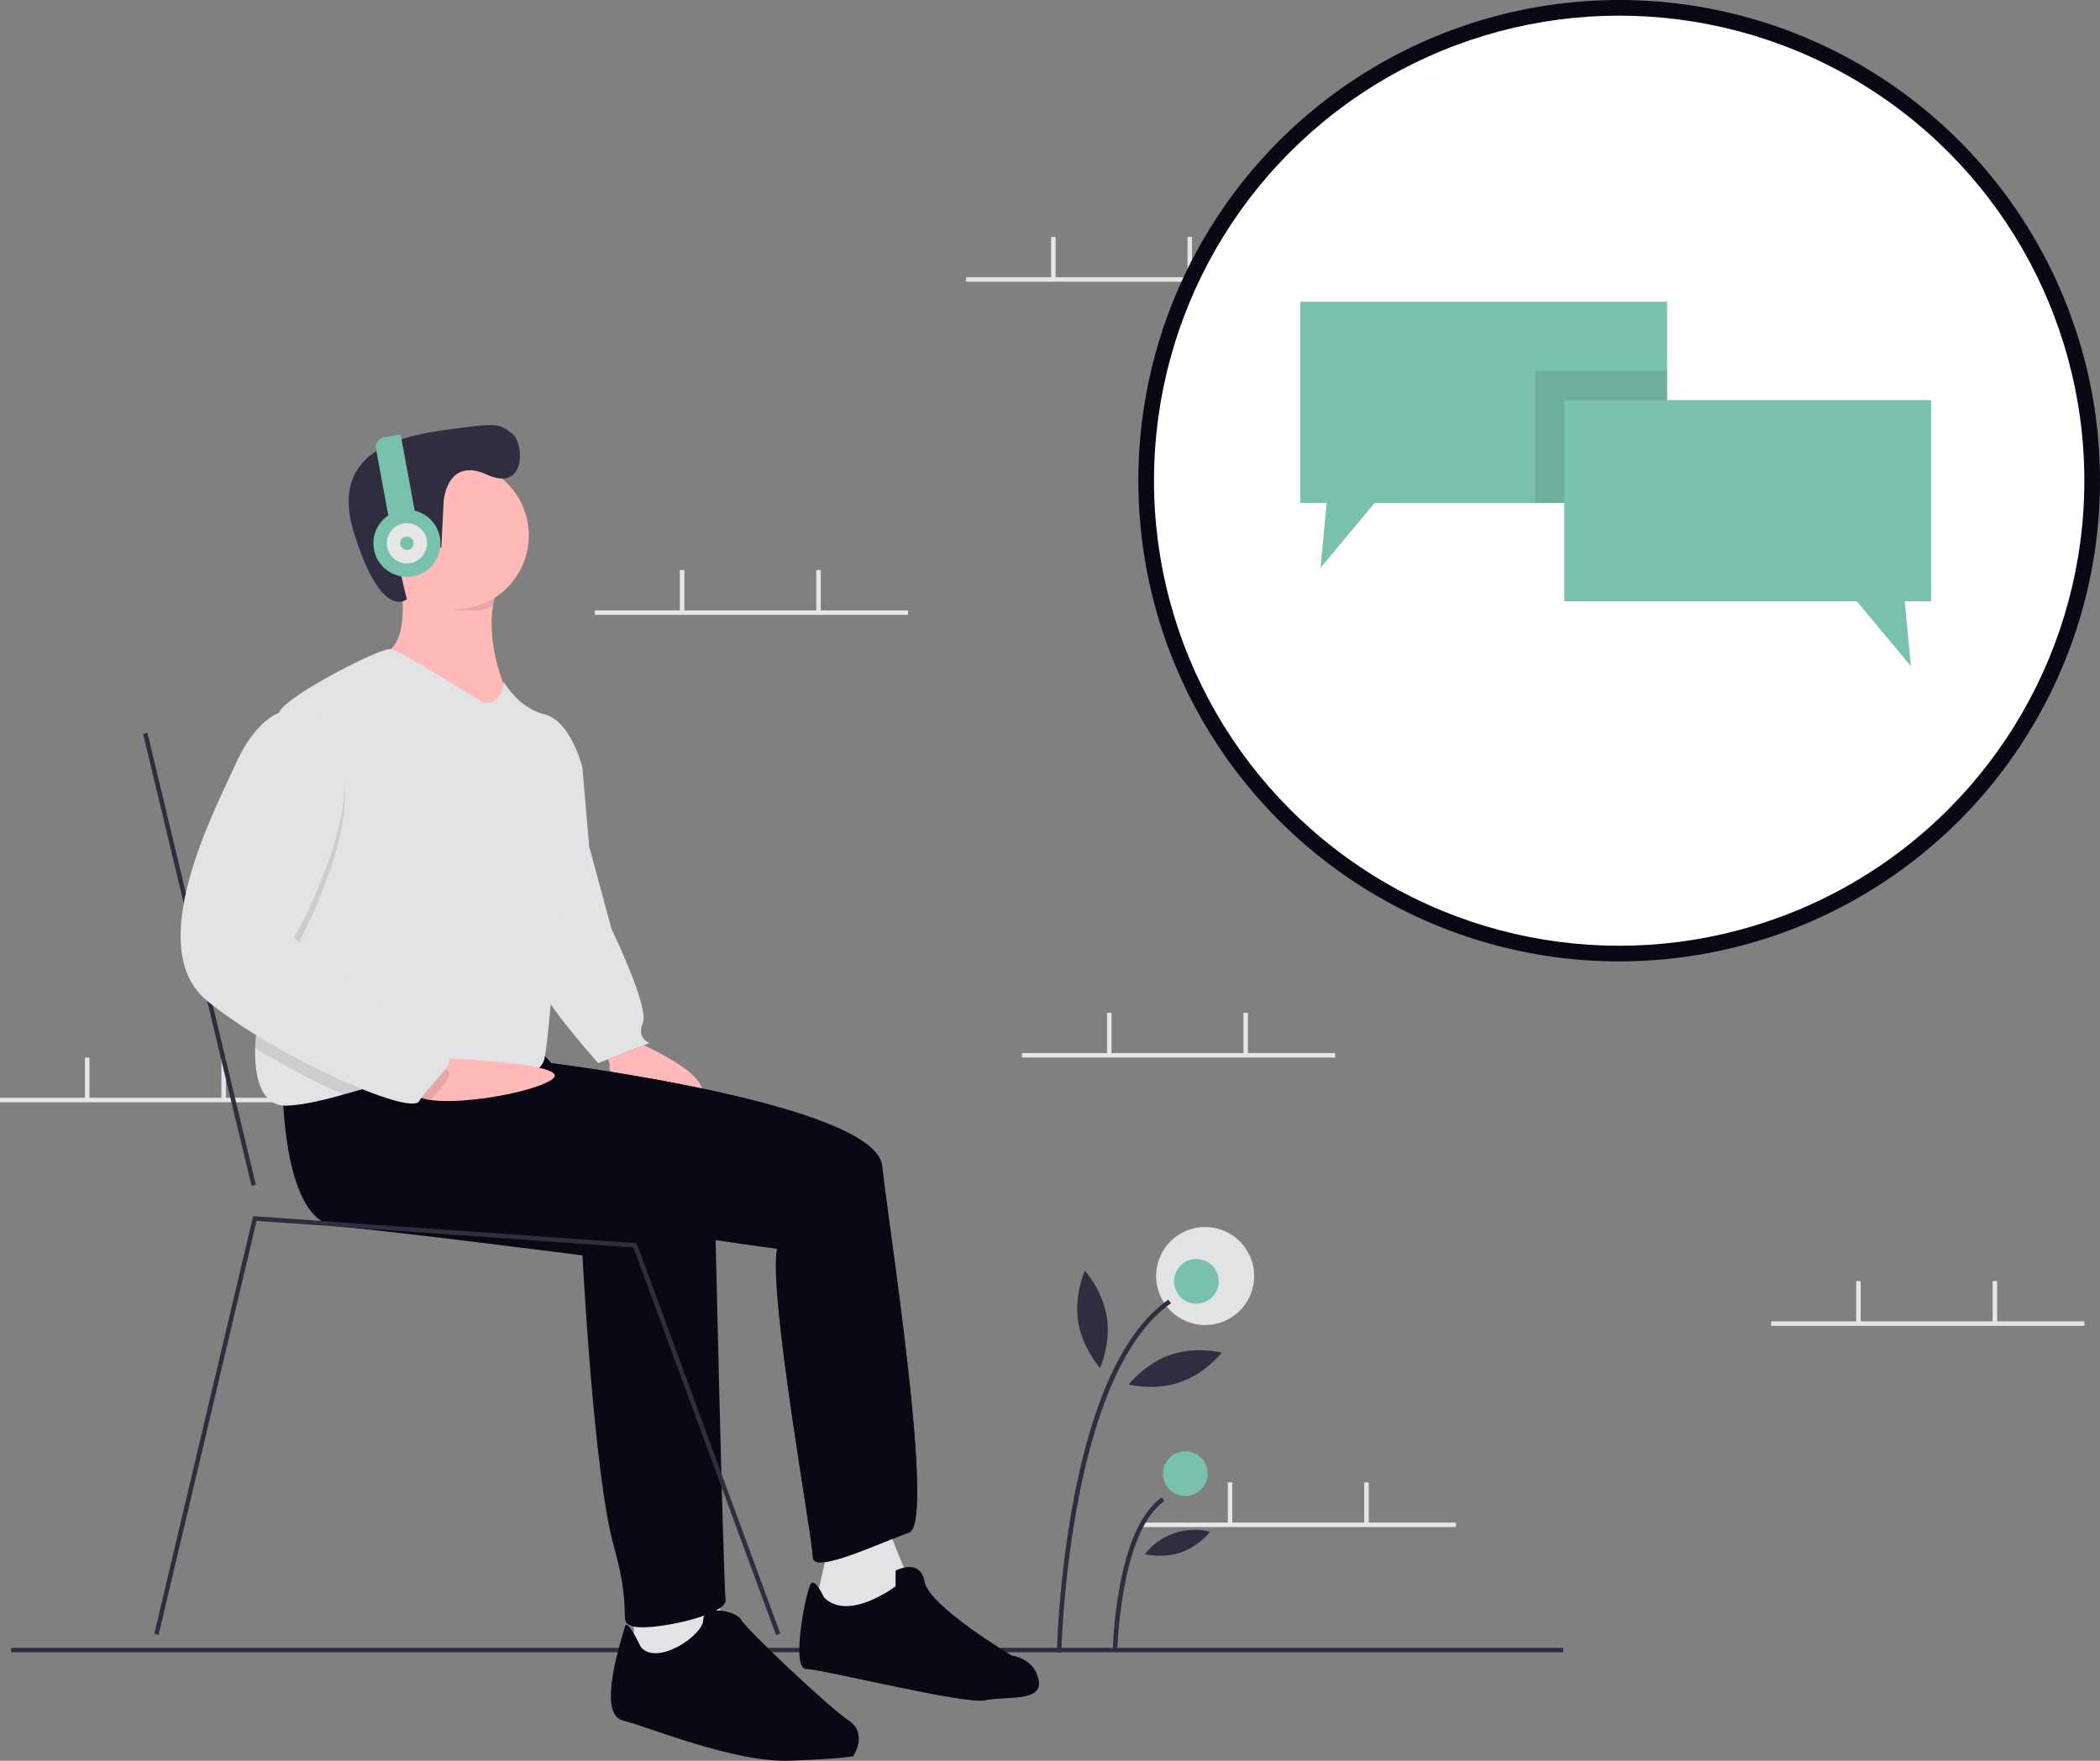 <svg xmlns="http://www.w3.org/2000/svg" width="939" height="787.545" viewBox="0 0 939 787.545" data-src="https://cdn.undraw.co/illustration/podcast-listener_dpel.svg" xmlns:xlink="http://www.w3.org/1999/xlink" role="img" artist="Katerina Limpitsouni" source="https://undraw.co/">
  <rect x="0" y="0" width="939" height="787.545" fill="#808080" stroke="none"/>
  <g id="Group_1" data-name="Group 1" transform="translate(-489 -146)">
    <rect id="Rectangle_33" data-name="Rectangle 33" width="694" height="2" transform="translate(494 883)" fill="#2f2e41"/>
    <rect id="Rectangle_4" data-name="Rectangle 4" width="140" height="2" transform="translate(921 270)" fill="#e6e6e6"/>
    <rect id="Rectangle_5" data-name="Rectangle 5" width="2" height="18.5" transform="translate(959 252)" fill="#e6e6e6"/>
    <rect id="Rectangle_6" data-name="Rectangle 6" width="2" height="18.5" transform="translate(1020 252)" fill="#e6e6e6"/>
    <rect id="Rectangle_7" data-name="Rectangle 7" width="140" height="2" transform="translate(1000 827)" fill="#e6e6e6"/>
    <rect id="Rectangle_8" data-name="Rectangle 8" width="2" height="18.5" transform="translate(1038 809)" fill="#e6e6e6"/>
    <rect id="Rectangle_9" data-name="Rectangle 9" width="2" height="18.5" transform="translate(1099 809)" fill="#e6e6e6"/>
    <rect id="Rectangle_10" data-name="Rectangle 10" width="140" height="2" transform="translate(1281 737)" fill="#e6e6e6"/>
    <rect id="Rectangle_11" data-name="Rectangle 11" width="2" height="18.5" transform="translate(1319 719)" fill="#e6e6e6"/>
    <rect id="Rectangle_12" data-name="Rectangle 12" width="2" height="18.5" transform="translate(1380 719)" fill="#e6e6e6"/>
    <rect id="Rectangle_14" data-name="Rectangle 14" width="2" height="18.5" transform="translate(1330 490)" fill="#e6e6e6"/>
    <rect id="Rectangle_22" data-name="Rectangle 22" width="140" height="2" transform="translate(946 617)" fill="#e6e6e6"/>
    <rect id="Rectangle_23" data-name="Rectangle 23" width="2" height="18.5" transform="translate(984 599)" fill="#e6e6e6"/>
    <rect id="Rectangle_24" data-name="Rectangle 24" width="2" height="18.5" transform="translate(1045 599)" fill="#e6e6e6"/>
    <rect id="Rectangle_25" data-name="Rectangle 25" width="140" height="2" transform="translate(755 419)" fill="#e6e6e6"/>
    <rect id="Rectangle_26" data-name="Rectangle 26" width="2" height="18.5" transform="translate(793 401)" fill="#e6e6e6"/>
    <rect id="Rectangle_27" data-name="Rectangle 27" width="2" height="18.5" transform="translate(854 401)" fill="#e6e6e6"/>
    <rect id="Rectangle_28" data-name="Rectangle 28" width="140" height="2" transform="translate(489 637)" fill="#e6e6e6"/>
    <rect id="Rectangle_29" data-name="Rectangle 29" width="2" height="18.5" transform="translate(527 619)" fill="#e6e6e6"/>
    <rect id="Rectangle_30" data-name="Rectangle 30" width="2" height="18.5" transform="translate(588 619)" fill="#e6e6e6"/>
    <circle id="Ellipse_2" data-name="Ellipse 2" cx="215" cy="215" r="215" transform="translate(998 146)" fill="#090814"/>
    <rect id="Rectangle_31" data-name="Rectangle 31" width="2.001" height="207.872" transform="translate(552.98 474.235) rotate(-13.486)" fill="#2f2e41"/>
    <path id="Path_1-420" data-name="Path 1" d="M411.952,521s41,17,28,27-40-12-39-15-4-10-4-10Z" transform="translate(360.5 90.5)" fill="#ffb9b9"/>
    <path id="Path_2-421" data-name="Path 2" d="M375.952,387l13,12,3,35,10,37s17,35,14,42,3,9,3,9l-23,9s-25-28-25-34S375.952,387,375.952,387Z" transform="translate(360.5 90.5)" fill="#575a88"/>
    <path id="Path_3-422" data-name="Path 3" d="M375.952,387l13,12,3,35,10,37s17,35,14,42,3,9,3,9l-23,9s-25-28-25-34S375.952,387,375.952,387Z" transform="translate(360.5 90.5)" fill="#e2e3e4"/>
    <path id="Path_4-423" data-name="Path 4" d="M498.952,747s-5,23-6,25,19,9,19,9l24-17s-10-22-10-26Z" transform="translate(360.5 90.5)" fill="#e2e3e4"/>
    <path id="Path_5-424" data-name="Path 5" d="M367.952,523l7,8s145,18,148,46,24,160,12,164-43,19-43,11-20-118-16-138c0,0-173-22-177-47s4-36,4-36Z" transform="translate(360.5 90.5)" fill="#2f2e41"/>
    <path id="Path_6-425" data-name="Path 6" d="M367.952,523l7,8s145,18,148,46,24,160,12,164-43,19-43,11-20-118-16-138c0,0-173-22-177-47s4-36,4-36Z" transform="translate(360.5 90.5)" fill="#090814"/>
    <path id="Path_7-426" data-name="Path 7" d="M496.952,770s-4-9-6-6-9,38-2,38,71,16,80,14,26,1,24-9-12-11-12-11-37-22-39-33-13-5-13-5v7S507.952,781,496.952,770Z" transform="translate(360.5 90.5)" fill="#090814"/>
    <path id="Path_8-427" data-name="Path 8" d="M306.952,311s7,34-8,37,19,23,19,23l22,12,16-16s-14.5-29.5-3.5-51.5S306.952,311,306.952,311Z" transform="translate(360.5 90.5)" fill="#9f616a"/>
    <path id="Path_9-428" data-name="Path 9" d="M355.952,367l-16,16-22-12s-34-20-19-23c9.65-1.93,10.19-16.69,9.36-26.97a93,93,0,0,0-1.36-10.03s56.5-17.5,45.5,4.5a38.361,38.361,0,0,0-3.44,10.76C345.642,346.03,355.952,367,355.952,367Z" transform="translate(360.5 90.5)" fill="#ffb9b9"/>
    <path id="Path_10-429" data-name="Path 10" d="M283.452,720.5v23h38l3-9-4-24Z" transform="translate(489 146)" fill="#e2e3e4"/>
    <path id="Path_11-430" data-name="Path 11" d="M254.952,543s0,59,24,61,110,13,110,13,5,98,14,130,1,34,9,36,42-5,41-12-5-184-5-184,9-38-111-56Z" transform="translate(360.5 90.5)" fill="#090814"/>
    <path id="Path_12-431" data-name="Path 12" d="M414.952,792s-6-13-7-9-13,39-1,42,50,19,75,18,28-2,28-2,7-10-2-16-46-41-48-45-17-7-17,0S421.952,801,414.952,792Z" transform="translate(360.5 90.5)" fill="#090814"/>
    <path id="Path_13-432" data-name="Path 13" d="M352.452,315.5a38.361,38.361,0,0,0-3.44,10.76c-4.98,3.01-8.31,2.24-14.56,2.24-9.27,0-13.01-11.85-19-18-.47-5.71-8.5.5-8.5.5S363.452,293.5,352.452,315.5Z" transform="translate(360.5 90.5)" opacity="0.1"/>
    <circle id="Ellipse_3" data-name="Ellipse 3" cx="33" cy="33" r="33" transform="translate(659.452 352.5)" fill="#ffb9b9"/>
    <path id="Path_14-433" data-name="Path 14" d="M388.952,399s-5,36-8,49-7,73-9,81-14,10-38,7a45.092,45.092,0,0,0-4.54-.34c-14.78-.47-31.69,5.06-47.34,9.4-9,2.5-17.59,4.6-25.12,4.94-11.4.52-14.74-12.12-14.35-25.8.37-12.73,3.98-26.38,7.35-31.2,6.07-8.68.1-86.61,2.34-112.31v-.01c.34-3.92.87-6.62,1.66-7.68,6-8,45-28,49.37-27.19S344.952,370,344.952,370c9,0,8.71-9.76,8.71-9.76s6.29,11.76,18.29,14.76S388.952,399,388.952,399Z" transform="translate(360.5 90.5)" fill="#e2e3e4"/>
    <path id="Path_15-434" data-name="Path 15" d="M322.1,528.643s64.416,2.051,53.132,9.7S313.952,553,312.952,543,322.1,528.643,322.1,528.643Z" transform="translate(360.5 90.5)" fill="#ffb9b9"/>
    <path id="Path_16-435" data-name="Path 16" d="M329.412,535.66c.21,3.84-10.12,12.49-13.46,18.34-1.85,3.24-16.17-1.03-33.88-8.94A347.406,347.406,0,0,1,242.6,524.2c.37-12.73,3.98-26.38,7.35-31.2,6.07-8.68.1-86.61,2.34-112.31v-.01a11.084,11.084,0,0,1,1.66-.68h12c41,19-6,101-6,101s62,51,68,53A1.8,1.8,0,0,1,329.412,535.66Z" transform="translate(360.5 90.5)" opacity="0.1"/>
    <path id="Path_17-436" data-name="Path 17" d="M265.952,374h-12s-11,3-20,23-42,82-13,106,91,52,95,45,18-18,12-20-68-53-68-53S306.952,393,265.952,374Z" transform="translate(360.5 90.5)" fill="#e2e3e4"/>
    <path id="Path_18-437" data-name="Path 18" d="M326.875,279.644s1.448-20.048,19.314-11.873,16.7-14.357,11.3-18.338-5.228-4.967-24.974-2.3-58.082,7.177-45.686,46.881,23.622,29.49,23.622,29.49-9.853-35.728.13-28.921l9.983,6.807,5.268-1.116Z" transform="translate(360.5 90.5)" fill="#2f2e41"/>
    <path id="Path_19-438" data-name="Path 19" d="M347.014,731.345,283.237,557.952,114.729,546.058,70.925,731.23l-1.946-.46,44.2-186.828.847.061,170.645,12.045.224.607,64,174Z" transform="translate(489 146)" fill="#2f2e41"/>
    <circle id="Ellipse_5" data-name="Ellipse 5" cx="21.92" cy="21.92" r="21.92" transform="translate(1005.952 694.804)" fill="#e2e3e4"/>
    <path id="Path_20-439" data-name="Path 20" d="M603.083,794.618l-2-.039a463.829,463.829,0,0,1,7.1-66.287c8.648-46.881,23.029-77.67,42.743-91.512l1.148,1.637C606.022,670.75,603.106,793.382,603.083,794.618Z" transform="translate(360.5 90.5)" fill="#2f2e41"/>
    <path id="Path_21-440" data-name="Path 21" d="M628.083,794.139l-2-.039c.043-2.215,1.293-54.414,21.843-68.842l1.148,1.637C629.354,740.741,628.093,793.607,628.083,794.139Z" transform="translate(360.5 90.5)" fill="#2f2e41"/>
    <circle id="Ellipse_7" data-name="Ellipse 7" cx="10" cy="10" r="10" transform="translate(1013.952 709.098)" fill="#78C2AD"/>
    <circle id="Ellipse_8" data-name="Ellipse 8" cx="10" cy="10" r="10" transform="translate(1009 795.098)" fill="#78C2AD"/>
    <path id="Path_22-441" data-name="Path 22" d="M623.422,644.593c1.879,12-3.019,22.741-3.019,22.741s-7.945-8.726-9.825-20.73,3.019-22.741,3.019-22.741S621.542,632.589,623.422,644.593Z" transform="translate(360.5 90.5)" fill="#2f2e41"/>
    <path id="Path_23-442" data-name="Path 23" d="M656.109,673.746c-11.493,3.942-22.919.99-22.919.99s7.208-9.344,18.7-13.286,22.919-.99,22.919-.99S667.6,669.8,656.109,673.746Z" transform="translate(360.5 90.5)" fill="#2f2e41"/>
    <path id="Path_24-443" data-name="Path 24" d="M656.478,749.908a31.135,31.135,0,0,1-16.064.694,28.374,28.374,0,0,1,29.172-10.006A31.135,31.135,0,0,1,656.478,749.908Z" transform="translate(360.5 90.5)" fill="#2f2e41"/>
    <path id="Path_25-444" data-name="Path 25" d="M303.932,250.5h7.52v41h-12V254.98A4.479,4.479,0,0,1,303.932,250.5Z" transform="translate(316.353 150.497) rotate(-10.466)" fill="#78C2AD"/>
    <circle id="Ellipse_9" data-name="Ellipse 9" cx="15" cy="15" r="15" transform="translate(655.952 374)" fill="#78C2AD"/>
    <circle id="Ellipse_10" data-name="Ellipse 10" cx="9" cy="9" r="9" transform="translate(661.952 380)" fill="#e6e6e6"/>
    <circle id="Ellipse_15" data-name="Ellipse 15" cx="208" cy="208" r="208" transform="translate(1005 153)" fill="#fff"/>
    <circle id="Ellipse_11" data-name="Ellipse 11" cx="3" cy="3" r="3" transform="translate(667.952 386)" fill="#78C2AD"/>
    <path id="Path_26-445" data-name="Path 26" d="M745.452,134.956v90H614.622l-24.17,29,2.76-29h-11.76v-90Z" transform="translate(489 146)" fill="#78C2AD"/>
    <rect id="Rectangle_32" data-name="Rectangle 32" width="59" height="59" transform="translate(1175.452 311.956)" opacity="0.1"/>
    <path id="Path_27-446" data-name="Path 27" d="M699.452,178.956h164v90H851.69l2.762,29-24.167-29H699.452Z" transform="translate(489 146)" fill="#78C2AD"/>
  </g>
</svg>